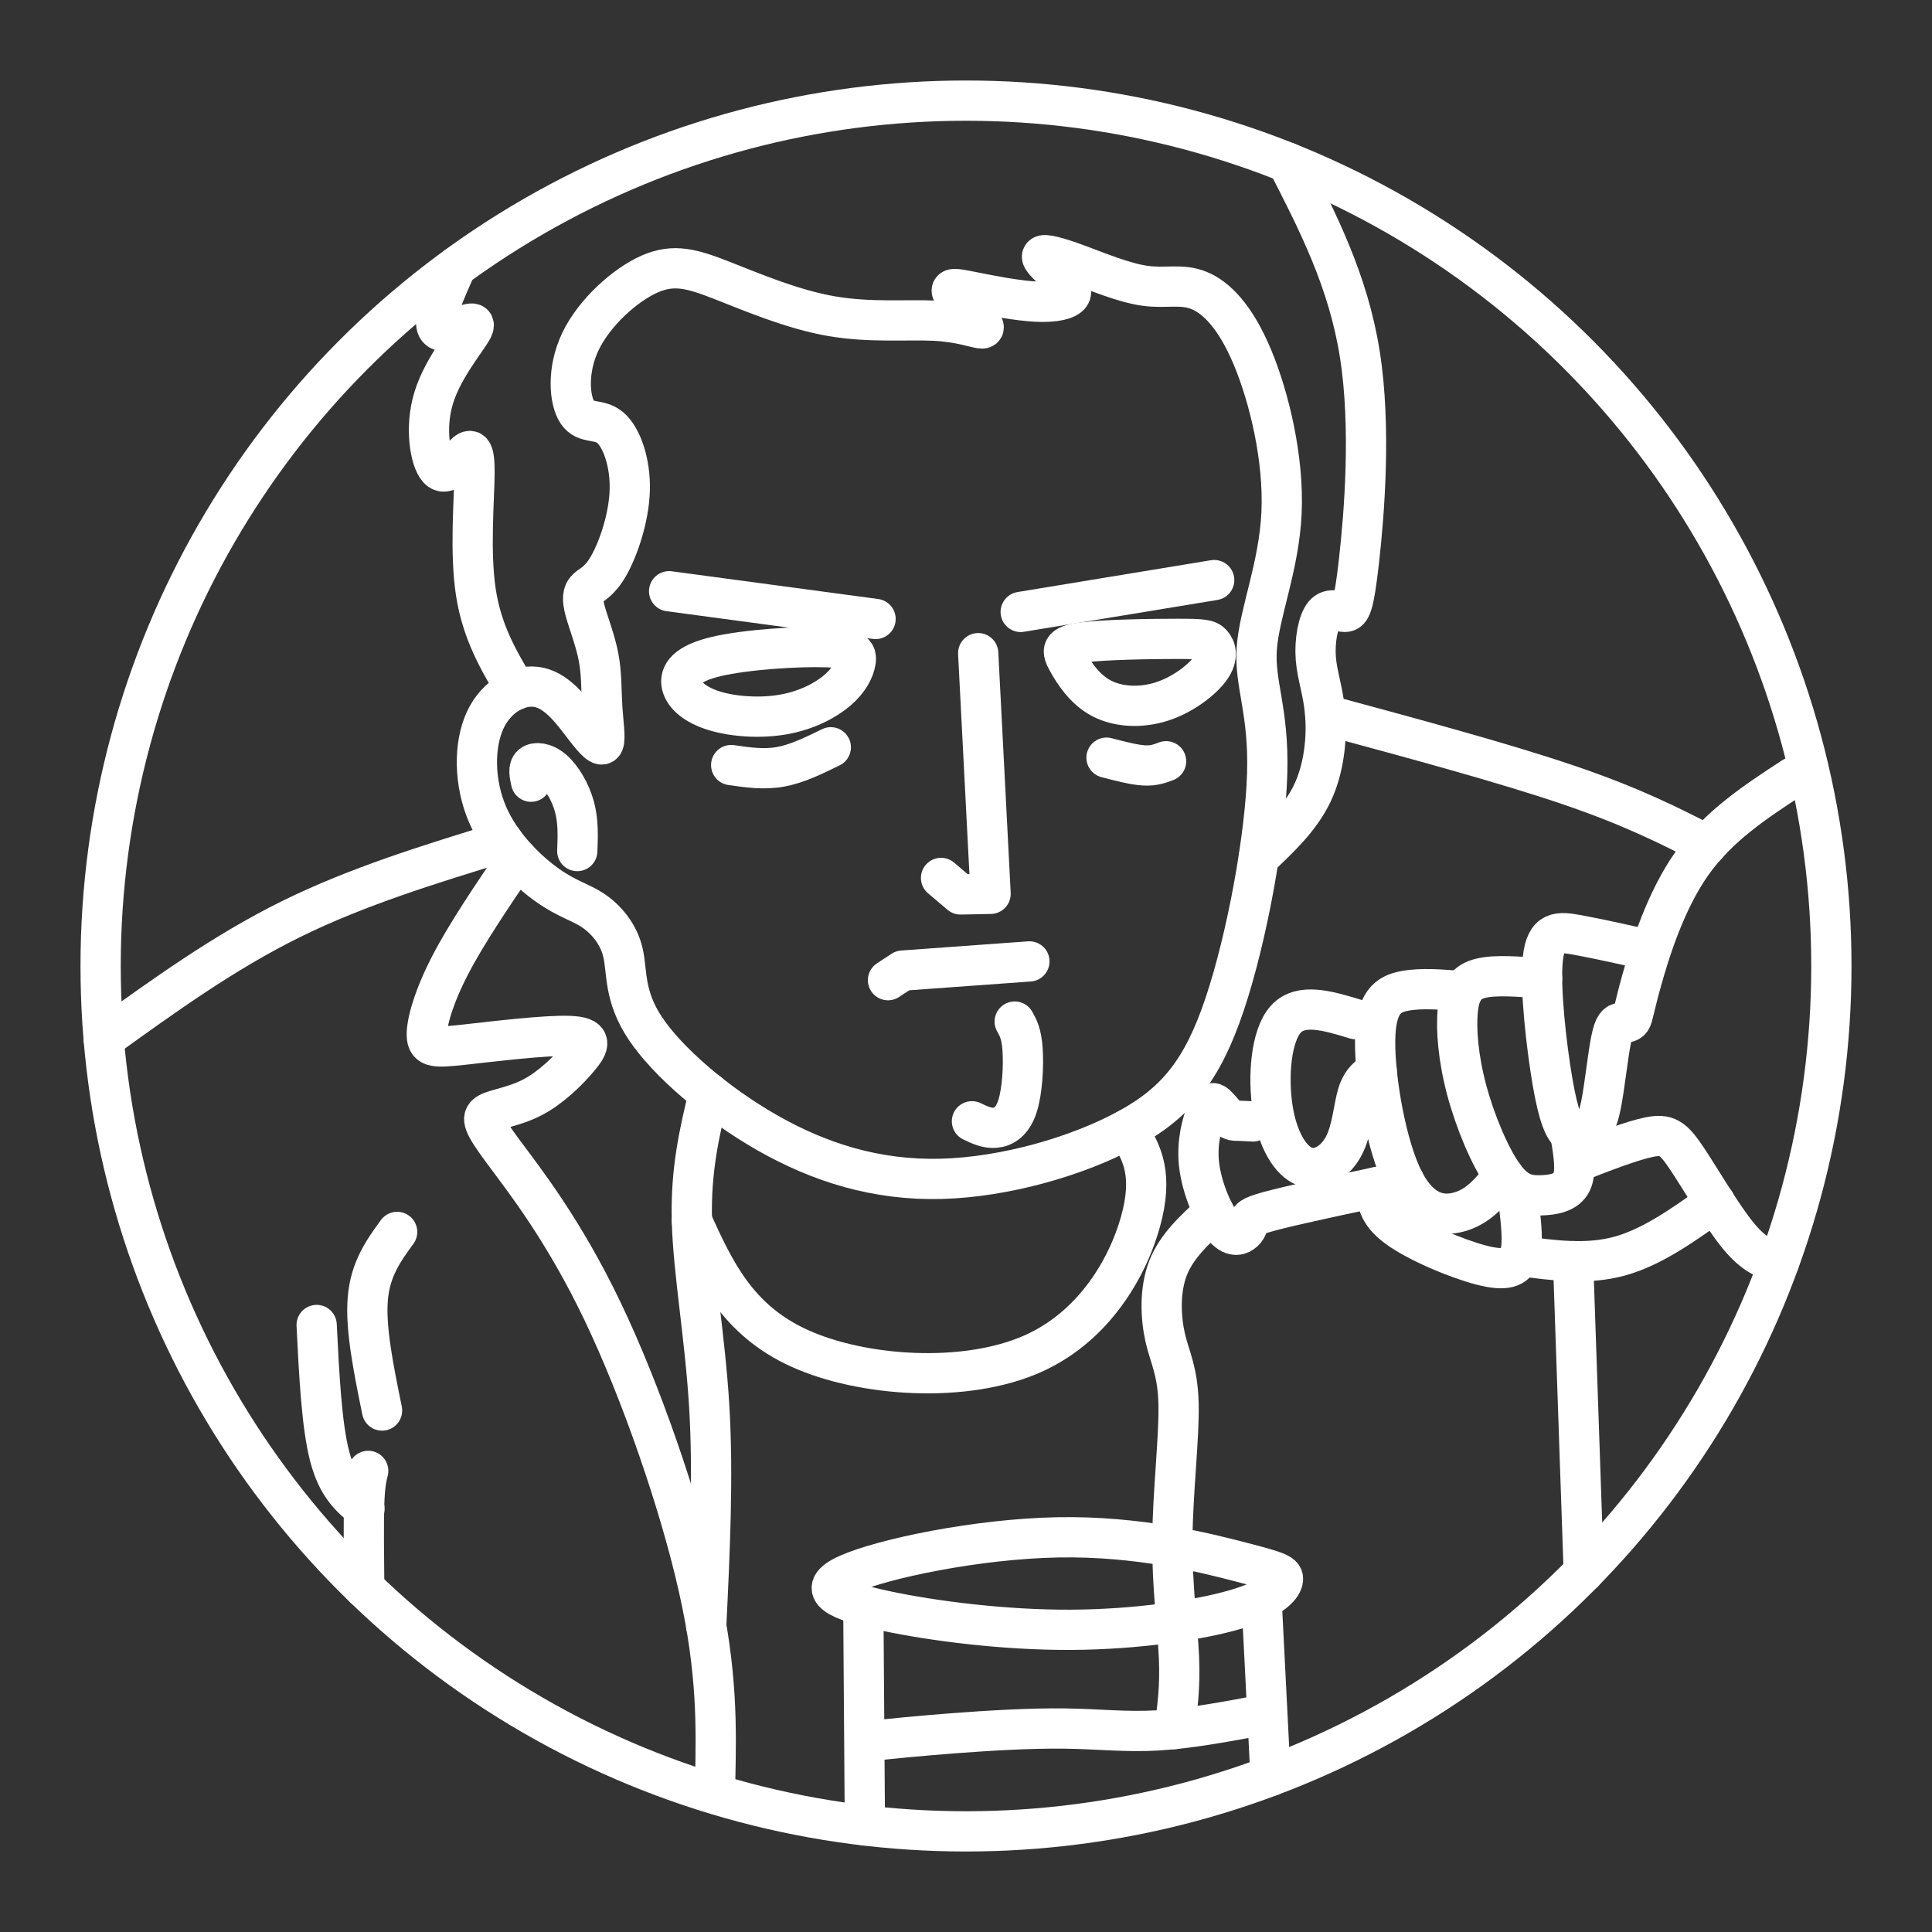 <?xml version="1.0" encoding="UTF-8"?>
<!-- Created with Inkscape (http://www.inkscape.org/) -->
<svg version="1.1" viewBox="0 0 48 48" xml:space="preserve" xmlns="http://www.w3.org/2000/svg"><rect x="0" y="0" width="48" height="48" fill="#333333" stroke="none"/><defs><style>.a{fill:none;stroke:#fff;stroke-linecap:round;stroke-linejoin:round;}</style></defs><g><circle class="a" cx="24" cy="24" r="21.5"/><g transform="translate(-64.477 1.544)" fill-opacity="0" stroke="#fff" stroke-linecap="round" stroke-linejoin="round"><path d="m88.78 14.684 0.308 5.979-0.747 0.015-0.484-0.41"/><path d="m89.836 13.659 4.807-0.791"/><path d="m86.23 13.834-5.129-0.689"/><path d="m86.539 22.808 0.363-0.238 3.15-0.228"/><path d="m85.927 38.508 0.038 5.301"/><path d="m95.834 38.466 0.208 4.115"/><path d="m79.438 15.987c-0.025-0.401-0.011-0.795-0.091-1.21s-0.252-0.85-0.332-1.143c-0.079-0.294-0.066-0.446 0.041-0.549 0.107-0.104 0.307-0.159 0.542-0.57 0.235-0.411 0.504-1.178 0.525-1.876 0.021-0.698-0.207-1.326-0.487-1.561s-0.611-0.076-0.812-0.373-0.269-1.05 0.076-1.769c0.345-0.718 1.105-1.402 1.717-1.672 0.611-0.269 1.074-0.124 1.807 0.162 0.732 0.287 1.734 0.715 2.705 0.884 0.971 0.169 1.91 0.079 2.573 0.114 0.663 0.035 1.05 0.193 1.171 0.193 0.121-1.5e-6 -0.024-0.159-0.231-0.363-0.207-0.204-0.477-0.453-0.515-0.556-0.038-0.104 0.155-0.062 0.57 0.021 0.415 0.083 1.05 0.207 1.52 0.231 0.47 0.024 0.774-0.052 0.85-0.173 0.076-0.121-0.076-0.287-0.28-0.48-0.204-0.193-0.459-0.415-0.418-0.48 0.041-0.066 0.38 0.024 0.877 0.207 0.497 0.183 1.154 0.459 1.675 0.532 0.522 0.073 0.908-0.059 1.34 0.114 0.432 0.173 0.908 0.649 1.33 1.655 0.421 1.005 0.788 2.539 0.725 3.876-0.062 1.337-0.553 2.477-0.615 3.368-0.062 0.891 0.304 1.534 0.259 3.105-0.045 1.572-0.501 4.072-1.054 5.724-0.553 1.651-1.202 2.453-2.425 3.116-1.223 0.663-3.019 1.188-4.622 1.23-1.603 0.041-3.012-0.401-4.311-1.14s-2.487-1.776-3.033-2.591c-0.546-0.815-0.449-1.409-0.56-1.887-0.111-0.478-0.429-0.839-0.747-1.051s-0.635-0.276-1.126-0.623c-0.491-0.347-1.155-0.977-1.492-1.761-0.337-0.784-0.347-1.722-0.059-2.342 0.288-0.62 0.874-0.923 1.351-0.813 0.476 0.11 0.843 0.633 1.109 0.979 0.266 0.347 0.432 0.518 0.483 0.399 0.051-0.119-0.013-0.527-0.038-0.929z"/><path d="m95.752 19.759c0.519-0.49 1.038-0.98 1.332-1.601 0.294-0.621 0.362-1.373 0.318-1.945-0.044-0.572-0.2-0.962-0.234-1.397-0.034-0.435 0.054-0.913 0.205-1.094 0.151-0.181 0.366-0.064 0.513-0.064 0.147-1e-6 0.225-0.117 0.354-1.261 0.129-1.144 0.309-3.315 0.022-5.137-0.288-1.822-1.044-3.294-1.8-4.767"/><path d="m109.03 17.762c-0.928 0.606-1.856 1.212-2.516 2.144s-1.05 2.193-1.251 2.912c-0.2 0.718-0.21 0.894-0.266 0.975-0.056 0.081-0.159 0.066-0.249 0.076-0.09 0.01-0.169 0.044-0.247 0.435-0.078 0.391-0.156 1.138-0.244 1.585-0.088 0.447-0.186 0.594-0.318 0.694-0.132 0.1-0.298 0.154-0.449 0.037-0.151-0.117-0.288-0.405-0.44-1.282-0.151-0.877-0.318-2.342-0.242-3.058 0.076-0.716 0.393-0.681 0.879-0.592 0.486 0.09 1.141 0.235 1.796 0.38"/><path d="m102.79 22.764c-0.577-0.046-1.154-0.093-1.521-0.004-0.367 0.089-0.523 0.313-0.572 0.787-0.05 0.474 8e-3 1.198 0.221 1.995 0.214 0.797 0.583 1.667 0.911 2.122 0.328 0.456 0.615 0.497 0.924 0.49 0.31-0.008 0.643-0.065 0.77-0.329 0.127-0.264 0.046-0.735-0.034-1.206"/><path d="m100.82 23.084c-0.513-0.044-1.027-0.087-1.44-0.01-0.413 0.077-0.725 0.275-0.738 1.223-0.013 0.948 0.273 2.646 0.721 3.508s1.021 0.887 1.459 0.732 0.724-0.514 1.009-0.873"/><path d="m98.155 23.776c-0.678-0.206-1.355-0.412-1.731 1.1e-5 -0.376 0.412-0.449 1.444-0.328 2.221s0.438 1.3 0.795 1.44 0.755-0.103 0.969-0.505c0.214-0.401 0.243-0.961 0.349-1.3 0.106-0.339 0.289-0.456 0.471-0.574"/><path d="m97.402 16.213c2.24 0.606 4.479 1.212 6.06 1.751 1.581 0.539 2.502 1.01 3.424 1.482"/><path d="m77.299 15.592c-0.422-0.708-0.845-1.415-0.999-2.42-0.154-1.005-0.039-2.307-0.034-2.953 0.005-0.646-0.099-0.635-0.276-0.448-0.177 0.188-0.427 0.552-0.625 0.333-0.198-0.219-0.344-1.021-0.109-1.776 0.234-0.755 0.849-1.464 0.969-1.714 0.12-0.25-0.255-0.042-0.521 0.036-0.266 0.078-0.422 0.026-0.386-0.257 0.036-0.283 0.263-0.796 0.491-1.309"/><path d="m67.053 24.27c1.498-1.08 2.995-2.16 4.65-2.977 1.655-0.817 3.466-1.371 5.277-1.926"/><path d="m77.33 19.791c-0.631 0.929-1.262 1.858-1.668 2.643-0.407 0.785-0.589 1.425-0.581 1.743 0.008 0.318 0.206 0.312 0.94 0.232 0.734-0.081 2.005-0.237 2.598-0.215 0.593 0.022 0.508 0.222 0.248 0.536-0.26 0.314-0.694 0.741-1.144 0.98s-0.913 0.291-1.112 0.401-0.133 0.28 0.383 0.976c0.516 0.696 1.48 1.919 2.445 3.93s1.93 4.81 2.397 6.894c0.468 2.084 0.438 3.454 0.409 4.824"/><path d="m82.023 38.847c0.089-1.856 0.178-3.712 0.075-5.444-0.103-1.731-0.397-3.337-0.431-4.614-0.034-1.277 0.194-2.226 0.422-3.175"/><path d="m81.667 28.79c0.561 1.231 1.122 2.462 2.677 3.166 1.555 0.704 4.103 0.881 5.783 0.137s2.49-2.409 2.738-3.492c0.248-1.083-0.066-1.585-0.381-2.086"/><path d="m95.603 26.318c-0.129-0.007-0.258-0.015-0.355-0.017-0.098-0.002-0.164 0.002-0.256-0.075-0.092-0.077-0.21-0.236-0.296-0.315-0.087-0.079-0.142-0.079-0.243 0.168s-0.249 0.74-0.186 1.306c0.063 0.565 0.335 1.202 0.562 1.504 0.227 0.302 0.407 0.269 0.514 0.193 0.107-0.075 0.14-0.193 0.169-0.28 0.029-0.087 0.055-0.142 0.697-0.303 0.642-0.161 1.899-0.427 3.157-0.694"/><path d="m102.21 28.344c0.06 0.508 0.12 1.016 0.023 1.314-0.096 0.298-0.349 0.387-0.961 0.227-0.612-0.16-1.583-0.569-2.078-0.932-0.495-0.363-0.512-0.681-0.53-0.999"/><path d="m86.49 38.481c1.186 0.25 2.934 0.474 4.585 0.467 1.651-0.007 3.205-0.244 4.1-0.506 0.895-0.261 1.131-0.547 1.172-0.716 0.041-0.169-0.114-0.22-1.02-0.456-0.906-0.236-2.563-0.656-4.567-0.619-2.003 0.037-4.353 0.53-5.216 0.916-0.863 0.385-0.24 0.663 0.946 0.913z"/><path d="m103.59 27.35c0.714-0.278 1.429-0.556 1.863-0.643 0.435-0.087 0.589 0.016 0.932 0.528 0.343 0.512 0.873 1.433 1.286 1.932 0.413 0.499 0.708 0.577 1.004 0.654"/><path d="m102.23 29.658c0.839 0.114 1.677 0.228 2.486 0.006 0.809-0.222 1.589-0.78 2.369-1.338"/><path d="m77.671 17.877c-0.037-0.169-0.074-0.339 0.018-0.416 0.092-0.077 0.313-0.063 0.53 0.125 0.217 0.188 0.431 0.549 0.53 0.913 0.099 0.365 0.085 0.733 0.07 1.101"/><path d="m91.378 14.417c0.56-0.073 1.716-0.089 2.354-0.089 0.638 0 0.758 0.016 0.854 0.125 0.096 0.109 0.169 0.312-0.031 0.599-0.201 0.286-0.674 0.656-1.198 0.828s-1.096 0.146-1.516-0.076c-0.419-0.221-0.685-0.638-0.836-0.911s-0.188-0.404 0.372-0.477z"/><path d="m85.019 14.536c-0.689-0.026-2.007 0.055-2.751 0.232-0.744 0.177-0.913 0.449-0.854 0.707 0.059 0.258 0.346 0.501 0.821 0.644 0.475 0.144 1.138 0.188 1.705 0.088 0.567-0.099 1.039-0.343 1.337-0.597s0.424-0.519 0.457-0.718c0.033-0.199-0.026-0.331-0.714-0.357z"/><path d="m91.968 17.28c0.339 0.088 0.678 0.177 0.924 0.192 0.247 0.015 0.401-0.044 0.556-0.103"/><path transform="translate(-.309 .272)" d="m82.952 17.192c0.405 0.059 0.81 0.118 1.223 0.044 0.412-0.074 0.832-0.28 1.252-0.486"/><path d="m89.687 23.837c0.085 0.15 0.169 0.3 0.196 0.695 0.027 0.395-0.004 1.035-0.13 1.417-0.126 0.383-0.347 0.508-0.551 0.526-0.204 0.018-0.391-0.071-0.577-0.161"/><path d="m94.636 28.572c-0.462 0.419-0.924 0.837-1.139 1.388s-0.184 1.233-0.07 1.733c0.115 0.5 0.312 0.818 0.331 1.648 0.018 0.831-0.143 2.174-0.154 3.349-0.01 1.175 0.13 2.18 0.164 2.939 0.033 0.759-0.04 1.272-0.114 1.785"/><path d="m85.99 41.718c0.665-0.068 1.329-0.135 2.183-0.2 0.853-0.065 1.895-0.128 2.749-0.117 0.854 0.01 1.521 0.094 2.329 0.046s1.757-0.227 2.706-0.407"/><path d="m103.56 29.789c0.088 2.576 0.176 5.152 0.265 7.728"/><path d="m73.625 35c-0.042 0.167-0.083 0.333-0.1 0.818-0.016 0.485-0.007 1.287 0.001 2.09"/><path d="m73.532 35.94c-0.334-0.272-0.667-0.543-0.865-1.304-0.198-0.761-0.261-2.011-0.323-3.261"/><path d="m73.969 33.5c-0.208-1.021-0.417-2.042-0.354-2.781 0.062-0.74 0.396-1.198 0.729-1.656"/></g></g></svg>
